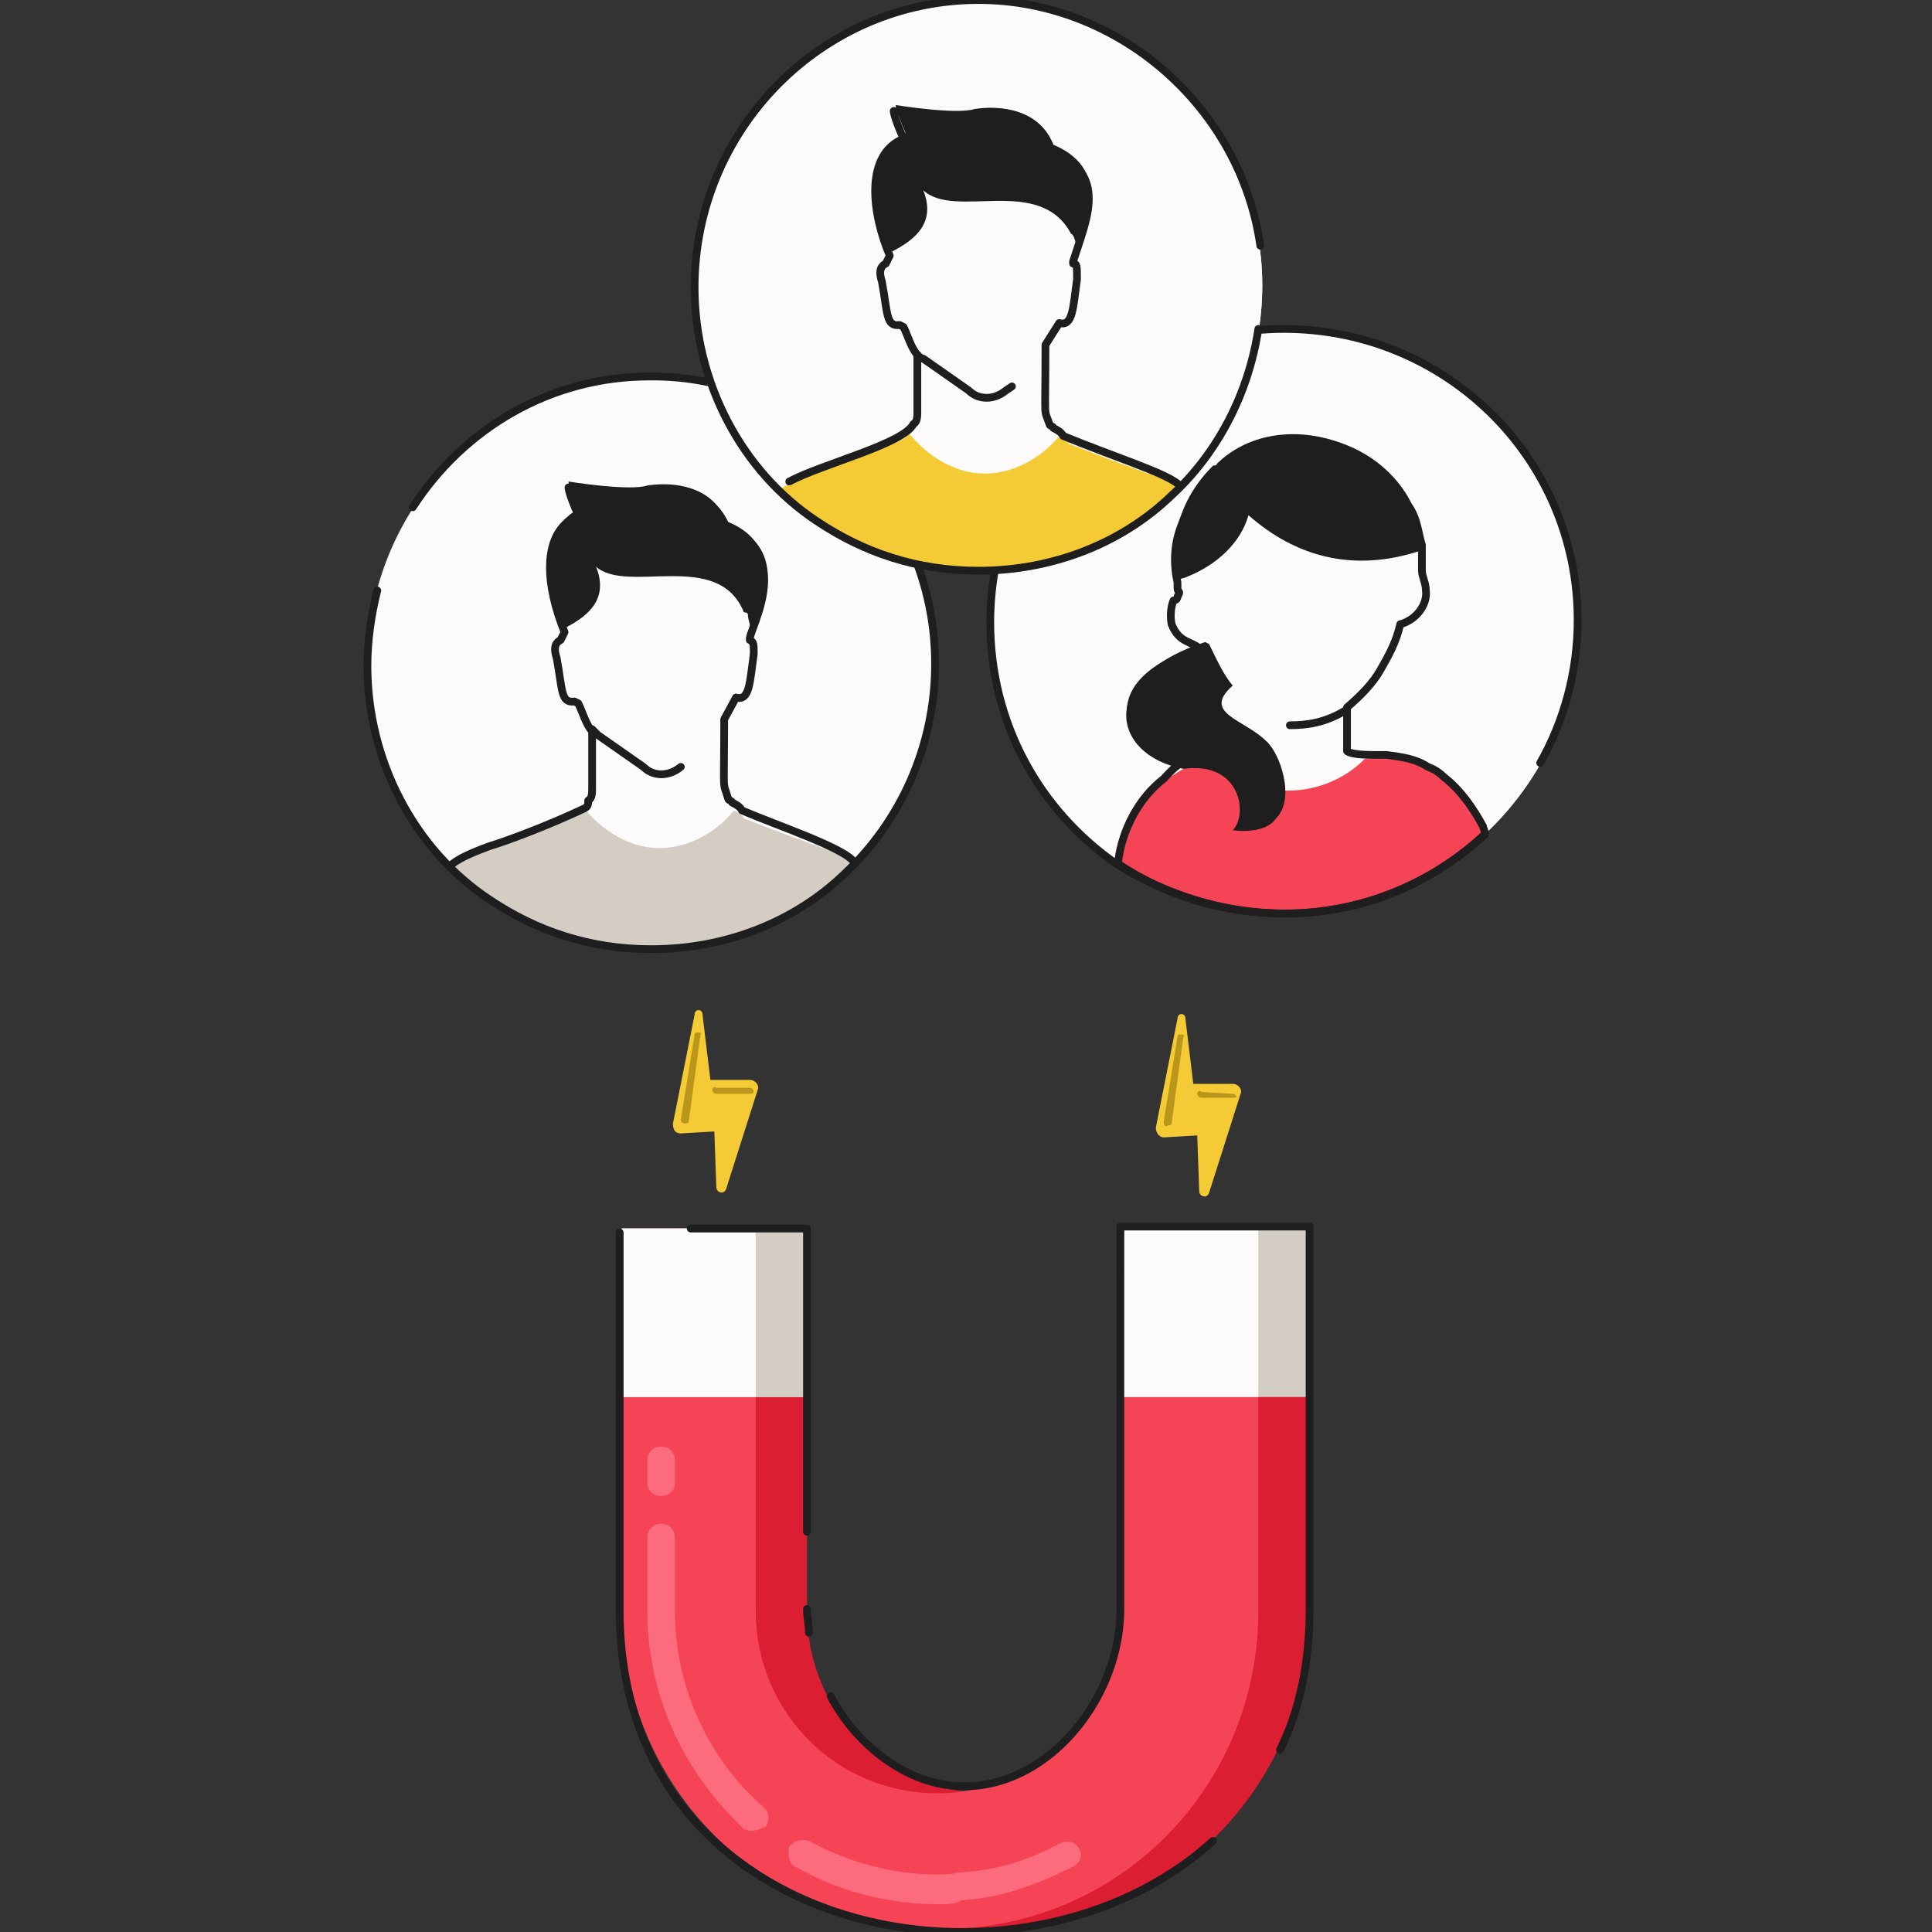 <svg width="250" height="250" viewBox="0 0 250 250" fill="none" xmlns="http://www.w3.org/2000/svg">
<rect x="0" y="0" width="250" height="250" fill="#333333" stroke="none"/>
<g clip-path="url(#clip0)">
<path d="M169.46 158.974V208.46C169.46 231.28 150.841 249.741 128.142 249.741C127.122 249.741 126.101 249.741 124.826 249.484C103.657 247.69 87.079 229.998 87.079 208.46V158.974H104.422V208.46C104.422 220.511 113.094 230.254 124.571 231.793C125.591 232.049 126.611 232.049 127.887 232.049C140.894 232.049 151.351 221.536 151.351 208.46V158.974H169.46Z" fill="#DB1E32"/>
<path d="M162.828 158.974V208.46C162.828 230.254 146.25 247.946 125.081 249.484C124.06 249.484 123.04 249.741 121.765 249.741C99.066 249.741 80.447 231.28 80.447 208.46V158.974H97.79V208.46C97.79 221.536 108.247 232.049 121.255 232.049C122.275 232.049 123.295 232.049 124.571 231.793C136.048 230.254 144.72 219.998 144.72 208.46V158.974H162.828Z" fill="#F64457"/>
<path opacity="0.7" d="M85.548 193.588C84.527 193.588 83.762 192.819 83.762 191.793V188.973C83.762 187.947 84.527 187.178 85.548 187.178C86.568 187.178 87.333 187.947 87.333 188.973V192.049C87.333 192.819 86.568 193.588 85.548 193.588Z" fill="#FF7E8C"/>
<path opacity="0.7" d="M97.28 236.92C96.77 236.92 96.515 236.664 96.26 236.664C88.353 229.228 83.762 219.229 83.762 208.46V198.973C83.762 197.947 84.527 197.178 85.548 197.178C86.568 197.178 87.333 197.947 87.333 198.973V208.46C87.333 217.947 91.414 227.433 98.81 233.844C99.575 234.356 99.575 235.638 99.065 236.408C98.3 236.664 97.79 236.92 97.28 236.92Z" fill="#FF7E8C"/>
<path opacity="0.7" d="M121.509 246.408C115.133 246.408 108.757 244.869 102.891 241.536C102.125 241.279 101.87 239.997 102.125 238.972C102.636 238.203 103.656 237.946 104.676 238.203C109.777 241.023 115.643 242.561 121.254 242.561C122.274 242.561 123.04 242.561 124.06 242.305C128.906 242.049 132.987 240.767 137.322 238.459C138.088 238.203 139.108 238.203 139.618 239.228C140.128 239.997 139.873 241.023 138.853 241.536C134.262 243.844 129.416 245.638 124.315 245.895C123.805 246.408 122.529 246.408 121.509 246.408Z" fill="#FF7E8C"/>
<path d="M104.422 158.974H80.447V180.768H104.422V158.974Z" fill="#F1EEE9"/>
<path d="M104.422 158.974H80.447V180.768H104.422V158.974Z" fill="#D3CDC3"/>
<path d="M97.79 158.974H80.447V180.768H97.79V158.974Z" fill="#FDFBF9"/>
<path d="M169.203 158.974H145.229V180.768H169.203V158.974Z" fill="#D3CDC3"/>
<path d="M162.827 158.974H145.484L145.229 180.768H162.827V158.974Z" fill="#FDFBF9"/>
<path d="M204.401 80.001C204.401 91.027 199.555 101.027 192.159 107.95C190.118 109.744 188.078 111.539 185.272 113.078C179.661 116.411 173.285 117.949 166.399 117.949C159.512 117.949 153.136 116.155 147.525 113.078C146.505 112.565 145.739 112.052 144.719 111.539C134.772 104.616 128.396 93.335 128.396 80.514C128.396 59.489 145.484 42.566 166.399 42.566C187.313 42.566 204.401 58.976 204.401 80.001Z" fill="#FDFBF9"/>
<path d="M191.903 106.923C190.373 103.846 188.078 101.026 184.762 98.975C183.232 97.949 181.446 97.949 179.406 97.436H177.876C174.56 97.436 174.305 96.924 174.305 96.924V91.539C176.09 90.001 177.621 88.462 178.641 86.667C179.661 84.873 180.681 83.078 181.446 81.026C183.487 80.514 185.017 78.462 184.762 76.668C184.762 75.642 184.252 74.873 184.252 73.847V72.309V71.283V70.257C183.742 68.719 183.742 66.924 182.467 65.129C179.661 60.258 174.56 56.668 168.439 56.668C167.419 56.668 165.888 56.924 164.868 56.924C162.828 57.437 160.787 58.463 159.002 59.745L157.982 60.77C157.982 60.77 157.472 60.77 157.472 61.027C155.686 62.822 154.156 64.873 153.391 67.437C152.371 70.001 152.371 72.565 152.881 74.873V75.129V75.385C152.881 75.898 153.391 75.642 152.881 76.411C152.881 76.668 152.371 76.668 152.371 76.924C151.86 77.437 151.86 78.719 151.86 80.001C152.881 82.565 154.411 82.052 155.686 83.334L155.176 83.591L153.391 84.103C145.994 86.667 146.504 91.539 149.565 95.385C150.585 96.924 152.371 96.924 155.176 97.436C154.156 97.436 151.095 100.513 150.84 100.77C147.525 103.59 145.484 107.18 144.974 111.026V111.539C145.994 112.051 146.759 112.564 147.78 113.077H185.782C188.333 111.539 190.628 110 192.669 107.949C192.158 107.692 191.903 107.18 191.903 106.923ZM163.083 95.898C162.573 95.385 162.063 95.385 162.063 94.872C161.552 94.616 161.042 94.359 160.532 93.847C160.022 93.847 160.022 93.59 160.022 93.59C158.492 92.565 156.961 91.795 156.961 90.513C156.961 90.001 157.472 88.975 158.492 88.462C159.002 88.975 159.512 89.488 160.022 90.257C160.532 90.513 161.042 91.283 161.552 91.283C162.063 91.539 162.063 91.795 162.573 91.795H163.083C163.083 91.795 163.593 91.795 163.593 92.052L163.083 95.898Z" fill="#FDFBF9"/>
<path d="M184.252 113.846C178.896 116.667 172.774 118.462 166.398 118.462C158.491 118.462 150.84 115.898 144.719 112.051V111.539C145.229 107.693 147.524 103.59 150.585 101.026C151.095 100.77 155.431 97.949 156.196 97.949C153.39 97.436 150.84 97.18 149.82 95.642L155.431 96.667C157.981 100.257 161.807 102.308 166.653 102.308C170.479 102.308 174.05 100.77 176.6 98.206H177.62H179.151C181.191 98.206 182.976 98.718 184.507 99.231C187.822 100.77 190.118 103.847 191.648 107.18C191.903 107.436 192.158 107.949 192.158 108.205C189.863 110.257 187.057 112.308 184.252 113.846Z" fill="#F64457"/>
<path d="M166.908 93.847C168.949 93.847 171.499 93.591 174.305 91.796" stroke="#1E1E1E" stroke-miterlimit="10" stroke-linecap="round" stroke-linejoin="round"/>
<path d="M183.742 71.284C175.07 74.104 167.674 72.053 161.553 66.668C160.532 70.258 157.472 73.079 153.646 74.617C153.136 74.874 152.626 74.874 152.116 75.13C152.116 72.566 150.84 66.412 156.962 60.258C156.962 60.258 157.472 60.258 157.472 60.002C166.143 51.541 183.742 57.951 183.742 71.284Z" fill="#1E1E1E"/>
<path d="M165.123 105.898C164.103 107.437 161.553 107.693 159.512 107.437C161.553 105.385 160.532 98.462 153.136 99.488C143.699 97.693 141.914 87.693 155.942 83.078L156.452 83.335C157.472 85.386 158.237 87.181 159.512 88.719C155.431 92.309 161.043 93.078 163.848 95.898C165.633 97.437 167.674 103.334 165.123 105.898Z" fill="#1E1E1E"/>
<path d="M192.158 107.95C185.272 114.36 176.09 118.206 166.143 118.206C158.237 118.206 150.585 115.642 144.464 111.796C134.517 104.873 128.141 93.591 128.141 80.514C128.141 59.489 145.229 42.566 166.143 42.566C187.057 42.566 204.146 59.233 204.146 80.258C204.146 86.924 202.36 93.335 199.3 98.719" stroke="#1E1E1E" stroke-miterlimit="10" stroke-linecap="round" stroke-linejoin="round"/>
<path d="M120.999 85.898C120.999 95.642 117.174 104.616 110.797 111.282L109.267 112.821C102.891 118.975 93.964 122.564 84.272 122.564C76.366 122.564 69.479 120.257 63.358 116.154C61.828 114.872 60.042 113.334 58.512 112.308C51.626 105.385 47.545 96.411 47.545 85.898C47.545 65.386 64.123 48.72 84.272 48.72C104.421 48.72 120.999 65.386 120.999 85.898Z" fill="#F1EEE9"/>
<path d="M120.999 85.898C120.999 96.667 116.409 106.41 109.267 113.077C102.891 119.23 93.964 122.82 84.272 122.82C76.366 122.82 69.479 120.512 63.358 116.41C53.666 110 47.545 98.462 47.545 86.154C47.545 65.642 64.123 48.976 84.272 48.976C103.911 48.719 120.999 65.385 120.999 85.898Z" fill="#FDFBF9"/>
<path d="M110.543 111.282L109.013 112.821C102.637 118.974 93.71 122.564 84.018 122.564C76.111 122.564 69.225 120.256 63.104 116.154C61.318 114.872 59.788 113.333 58.258 112.308C58.768 111.282 60.553 110.769 63.359 109.487L64.634 109.231C66.93 108.205 69.735 107.436 73.816 105.641C74.326 105.385 74.836 105.129 75.601 104.616C76.111 104.359 76.111 104.103 76.111 103.59C76.621 103.334 76.621 102.564 76.621 102.052V94.616L76.111 94.359C75.601 93.334 75.091 92.308 74.836 91.026L74.326 90.77C72.541 91.026 72.796 89.231 72.031 85.129C71.52 83.591 72.031 83.078 72.541 82.821L73.051 81.796C71.775 78.462 71.265 76.155 71.265 73.847C71.265 70.257 73.051 67.693 75.091 66.668C73.816 63.847 73.816 63.078 73.816 63.078C73.816 63.078 81.722 64.36 84.018 63.591C87.334 63.078 92.435 63.591 94.22 68.206C97.536 69.488 98.811 71.54 99.066 73.847C99.576 77.437 97.536 81.283 97.281 82.565V82.821C97.791 83.078 97.791 83.334 97.791 84.616C97.281 88.206 97.281 90.77 95.495 90.257L93.965 93.078V93.59V101.539C93.965 102.052 94.475 102.821 94.475 103.59C94.475 103.846 94.985 103.846 94.985 104.103C95.495 104.359 96.005 104.616 96.26 105.129C100.851 107.18 103.657 107.949 106.462 108.975C108.248 110 110.033 110.769 110.543 111.282Z" fill="#FDFBF9"/>
<path d="M110.543 111.283L109.013 112.821C102.637 118.975 93.71 122.565 84.018 122.565C76.111 122.565 69.225 120.257 63.104 116.154C61.318 114.872 59.788 113.334 58.258 112.308C58.768 111.283 60.553 110.77 63.359 109.488L64.634 109.231C66.93 108.206 69.735 107.437 73.816 105.642C74.326 105.385 74.836 105.129 75.601 104.616C77.897 107.437 81.467 109.744 85.293 109.744C89.119 109.744 92.69 107.693 94.985 104.873C95.495 105.129 96.005 105.385 96.26 105.898C100.851 107.693 103.657 108.719 106.462 109.744C108.248 110.001 110.033 110.77 110.543 111.283Z" fill="#D3CDC3"/>
<path d="M97.28 82.309C97.28 81.284 96.77 80.258 96.77 79.489C96.77 79.489 96.77 79.232 96.26 79.232C92.944 71.027 81.212 76.925 77.131 73.335C78.661 77.181 76.621 79.489 73.05 81.284C69.479 72.822 71.264 67.694 74.835 65.899C73.56 63.079 73.56 62.31 73.56 62.31C73.56 62.31 81.466 63.592 83.762 62.822C87.078 62.31 92.179 62.822 93.964 67.438C97.28 68.72 98.555 70.771 98.81 73.079C99.32 76.668 97.535 80.771 97.28 82.309Z" fill="#1E1E1E"/>
<path d="M76.621 94.359C76.876 94.616 77.131 94.872 77.386 95.129L83.252 99.231C84.528 100.513 86.568 100.513 88.098 99.231" stroke="#1E1E1E" stroke-miterlimit="10" stroke-linecap="round" stroke-linejoin="round"/>
<path d="M53.411 65.642C60.042 55.386 71.265 48.72 84.017 48.72C103.911 48.463 120.999 65.13 120.999 85.898C120.999 96.667 116.409 106.411 109.267 113.077C102.891 119.231 93.964 122.821 84.272 122.821C76.366 122.821 69.479 120.513 63.358 116.411C53.666 110 47.545 98.462 47.545 86.155C47.545 82.822 48.055 79.488 48.82 76.411" stroke="#1E1E1E" stroke-miterlimit="10" stroke-linecap="round" stroke-linejoin="round"/>
<path d="M163.337 36.925C163.337 46.669 159.512 55.643 153.135 62.309C152.625 62.822 152.115 63.335 151.605 64.104C145.229 70.258 136.302 73.847 126.61 73.847C118.704 73.847 111.817 71.54 105.696 67.437C103.911 66.155 102.38 64.617 100.85 63.591C93.964 56.668 89.883 47.694 89.883 37.182C89.883 16.669 106.461 0.003 126.61 0.003C146.759 0.259 163.337 16.669 163.337 36.925Z" fill="#F1EEE9"/>
<path d="M163.337 36.925C163.337 47.694 158.746 57.438 151.605 64.104C145.229 70.258 136.302 73.847 126.61 73.847C118.704 73.847 111.817 71.54 105.696 67.437C96.004 61.027 89.883 49.489 89.883 37.181C89.883 16.669 106.461 0.003 126.61 0.003C146.249 -0.254 163.337 16.669 163.337 36.925Z" fill="#FDFBF9"/>
<path d="M152.881 62.566C145.74 69.745 137.578 74.104 126.356 74.104C112.073 74.104 105.187 67.181 100.596 63.848C102.126 61.284 116.919 58.207 118.449 55.13C118.959 54.874 118.959 54.105 118.959 53.592V46.156C118.194 45.387 117.684 43.592 117.174 42.566L116.664 42.31C114.879 42.566 115.134 40.771 114.368 36.669C113.858 35.13 114.368 34.618 114.879 34.361L115.389 33.336C113.093 27.951 112.073 20.259 117.174 18.208C115.899 15.387 115.899 14.618 115.899 14.618C115.899 14.618 123.805 15.9 126.101 15.131C129.416 14.618 134.517 15.131 136.303 19.746C143.699 22.823 140.894 28.464 139.108 34.105V34.361C139.618 34.361 139.618 34.618 139.618 36.413C139.108 40.002 139.108 42.566 137.323 42.053L135.538 44.874C135.538 55.386 135.283 52.822 136.048 55.13C136.048 55.386 136.558 55.386 136.558 55.643C137.068 55.899 137.578 56.156 137.833 56.669C144.974 59.233 150.841 61.027 152.881 62.566Z" fill="#FDFBF9"/>
<path d="M152.881 62.565C152.371 63.078 151.861 63.591 151.351 64.36C144.974 70.514 136.048 74.104 126.356 74.104C118.449 74.104 111.563 71.796 105.442 67.694C103.911 66.412 102.126 64.873 100.596 63.847C101.106 62.822 102.891 62.309 105.697 61.027L106.972 60.771C109.267 59.745 112.073 58.719 116.154 57.181C116.664 56.925 117.174 56.668 117.684 56.155C119.98 58.976 123.55 61.283 127.376 61.283C131.202 61.283 134.772 59.232 137.068 56.412C137.578 56.668 138.088 56.925 138.343 57.437C142.934 59.232 145.74 60.258 148.545 61.283C150.586 61.283 151.861 61.796 152.881 62.565Z" fill="#F5CB35"/>
<path d="M138.597 30.258C134.517 22.566 123.549 28.463 119.469 24.617C120.999 28.463 118.958 30.771 115.388 32.566C111.817 24.104 113.602 18.976 117.173 17.181C115.898 14.361 115.898 13.592 115.898 13.592C115.898 13.592 123.804 14.874 126.1 14.105C129.416 13.592 134.517 14.105 136.302 18.72C144.719 22.31 139.618 30.002 139.362 33.335C139.618 33.078 139.107 30.258 138.597 30.258Z" fill="#1E1E1E"/>
<path d="M118.704 45.899C118.959 46.156 119.214 46.412 119.469 46.412L125.335 50.515C126.61 51.797 128.651 51.797 130.181 50.515L130.946 50.002" stroke="#1E1E1E" stroke-miterlimit="10" stroke-linecap="round" stroke-linejoin="round"/>
<path d="M162.827 42.566C161.552 51.027 157.471 58.72 151.605 64.104C145.229 70.258 136.302 73.847 126.61 73.847C118.704 73.847 111.817 71.54 105.696 67.437C96.004 61.027 89.883 49.489 89.883 37.182C89.883 16.669 106.461 0.003 126.61 0.003C144.719 0.003 160.532 13.849 163.082 31.797" stroke="#1E1E1E" stroke-miterlimit="10" stroke-linecap="round" stroke-linejoin="round"/>
<path d="M150.586 147.179L154.921 146.923L155.177 154.102C155.177 154.871 156.197 155.128 156.452 154.358L160.533 141.538C160.788 141.025 160.278 140.256 159.512 140.256H154.411L153.391 131.795C153.391 131.025 152.371 131.025 152.371 131.795L149.565 145.897C149.565 146.666 150.076 147.179 150.586 147.179Z" fill="#F5CB35"/>
<path d="M159.767 142.051H155.431C155.176 142.051 154.921 141.795 154.921 141.538C154.921 141.282 155.176 141.026 155.431 141.282L159.512 141.538C159.767 141.538 160.022 141.795 160.022 142.051C160.022 141.795 160.022 142.051 159.767 142.051Z" fill="#BA971A"/>
<path d="M150.585 145.127L152.371 134.102C152.371 133.846 152.626 133.846 152.881 133.846C153.136 133.846 153.391 134.102 153.136 134.102L151.606 145.384C151.606 145.64 151.096 145.64 151.096 145.64C150.841 145.897 150.585 145.64 150.585 145.127Z" fill="#BA971A"/>
<path d="M88.099 146.666L92.435 146.41L92.69 153.589C92.69 154.358 93.71 154.615 93.965 153.846L98.046 141.025C98.301 140.513 97.791 139.743 97.026 139.743H91.925L90.904 131.282C90.904 130.513 89.884 130.513 89.884 131.282L87.079 145.384C87.079 146.153 87.334 146.666 88.099 146.666Z" fill="#F5CB35"/>
<path d="M97.025 141.539H92.689C92.434 141.539 92.179 141.282 92.179 141.026C92.179 140.769 92.434 140.513 92.689 140.769H97.025C97.28 140.769 97.535 141.026 97.535 141.282C97.535 141.282 97.535 141.539 97.025 141.539Z" fill="#BA971A"/>
<path d="M88.099 144.872L89.884 133.846C89.884 133.59 90.139 133.59 90.394 133.59C90.649 133.59 90.904 133.846 90.649 133.846L89.119 145.128C89.119 145.384 88.609 145.384 88.609 145.384C88.354 145.384 88.099 145.128 88.099 144.872Z" fill="#BA971A"/>
<path d="M102.125 62.309C106.461 60.001 116.918 57.437 118.194 54.873C118.704 54.617 118.704 53.848 118.704 53.335V45.899C117.939 45.13 117.429 43.335 116.918 42.309L116.408 42.053C114.623 42.309 114.878 40.515 114.113 36.412C113.603 34.874 114.113 34.361 114.623 34.105L115.133 33.079C112.838 27.694 111.817 20.002 116.918 17.951C115.643 15.131 115.643 14.361 115.643 14.361C115.643 14.361 123.55 15.643 125.845 14.874C129.161 14.361 134.262 14.874 136.047 19.489C143.444 22.566 140.638 28.207 138.853 33.848V34.105C139.363 34.105 139.363 34.361 139.363 36.156C138.853 39.745 138.853 42.309 137.067 41.797L135.282 44.617C135.282 55.13 135.027 52.566 135.792 54.873C135.792 55.13 136.302 55.13 136.302 55.386C136.812 55.642 137.322 55.899 137.578 56.412C144.464 59.232 150.33 61.027 152.37 62.565" stroke="#1E1E1E" stroke-miterlimit="10" stroke-linecap="round" stroke-linejoin="round"/>
<path d="M191.903 106.924C190.628 104.616 189.098 102.308 186.802 100.514C186.292 100.001 185.527 99.488 184.762 99.232C183.231 98.206 181.446 97.95 179.406 97.693H177.875C174.56 97.693 174.305 97.18 174.305 97.18V91.539C176.09 90.001 177.62 88.463 178.64 86.668C179.661 84.873 180.681 83.078 181.191 80.77C183.231 80.258 184.762 78.206 184.507 76.412C184.507 75.386 183.997 74.617 183.997 73.847V70.514C183.486 68.976 183.486 67.181 182.211 65.386C179.661 60.258 174.05 56.925 168.183 56.925C166.908 56.925 165.633 57.181 164.613 57.181C162.572 57.694 160.532 58.72 158.747 60.002L157.726 61.027C157.726 61.027 157.216 61.027 157.216 61.284C155.431 63.078 153.901 65.13 152.88 67.95C151.86 70.514 151.86 73.078 152.37 75.386V76.155C152.37 76.668 152.88 76.412 152.37 77.181C152.37 77.694 151.86 77.694 151.86 77.694C151.605 78.206 151.35 79.488 151.605 80.77C152.625 83.335 154.156 82.822 155.431 84.104L154.921 84.36L153.135 84.873C147.524 87.18 144.719 90.77 147.269 95.129C148.289 96.924 150.84 97.693 153.646 98.206C152.115 98.975 150.84 100.514 150.585 100.77C147.269 103.334 145.229 107.437 144.719 111.283V111.795C150.84 115.898 158.236 118.205 166.398 118.205C176.345 118.205 185.272 114.359 192.158 107.949C192.158 107.436 191.903 107.18 191.903 106.924Z" stroke="#1E1E1E" stroke-miterlimit="10" stroke-linecap="round" stroke-linejoin="round"/>
<path d="M58.258 112.051C59.023 111.282 60.553 110.513 63.359 109.487C65.909 108.718 71.265 106.667 75.601 104.616C76.111 104.359 76.111 104.103 76.111 103.59C76.621 103.334 76.621 102.564 76.621 102.052V94.616C75.856 93.847 75.346 92.052 74.836 91.026L74.326 90.77C72.541 91.026 72.796 89.231 72.031 85.129C71.52 83.591 72.031 83.078 72.541 82.821L73.051 81.796C70.755 76.155 69.735 68.975 74.836 66.668C73.561 63.847 73.561 63.078 73.561 63.078C73.561 63.078 81.467 64.36 83.763 63.591C87.079 63.078 92.18 63.591 93.965 68.206C97.281 69.488 98.556 71.54 98.811 73.847C99.321 77.437 97.281 81.283 97.025 82.565V82.821C97.536 83.078 97.536 83.334 97.536 84.616C97.025 88.206 97.025 90.77 95.24 90.257L93.71 93.078C93.71 103.334 93.455 100.77 94.22 103.334C94.22 103.59 94.73 103.59 94.73 103.846C95.24 104.103 95.75 104.359 96.005 104.872C100.851 106.923 108.503 109.487 110.288 111.282" stroke="#1E1E1E" stroke-miterlimit="10" stroke-linecap="round" stroke-linejoin="round"/>
<path d="M104.677 211.28C104.677 210.254 104.42 209.229 104.42 208.203" stroke="#1E1E1E" stroke-miterlimit="10" stroke-linecap="round" stroke-linejoin="round"/>
<path d="M165.634 226.409C168.184 221.281 169.46 215.127 169.46 208.204V158.718H151.606H144.975V208.204C144.975 222.563 130.692 236.665 116.664 228.973C112.583 226.665 109.523 223.332 107.482 219.486" stroke="#1E1E1E" stroke-miterlimit="10" stroke-linecap="round" stroke-linejoin="round"/>
<path d="M80.191 159.486C80.191 164.614 80.191 208.46 80.191 208.46C80.191 251.023 132.222 260.766 156.962 238.203" stroke="#1E1E1E" stroke-miterlimit="10" stroke-linecap="round" stroke-linejoin="round"/>
<path d="M104.422 198.204V158.974C94.985 158.974 93.709 158.974 89.374 158.974" stroke="#1E1E1E" stroke-miterlimit="10" stroke-linecap="round" stroke-linejoin="round"/>
</g>
<defs>
<clipPath id="clip0">
<rect width="250" height="250" fill="white"/>
</clipPath>
</defs>
</svg>

